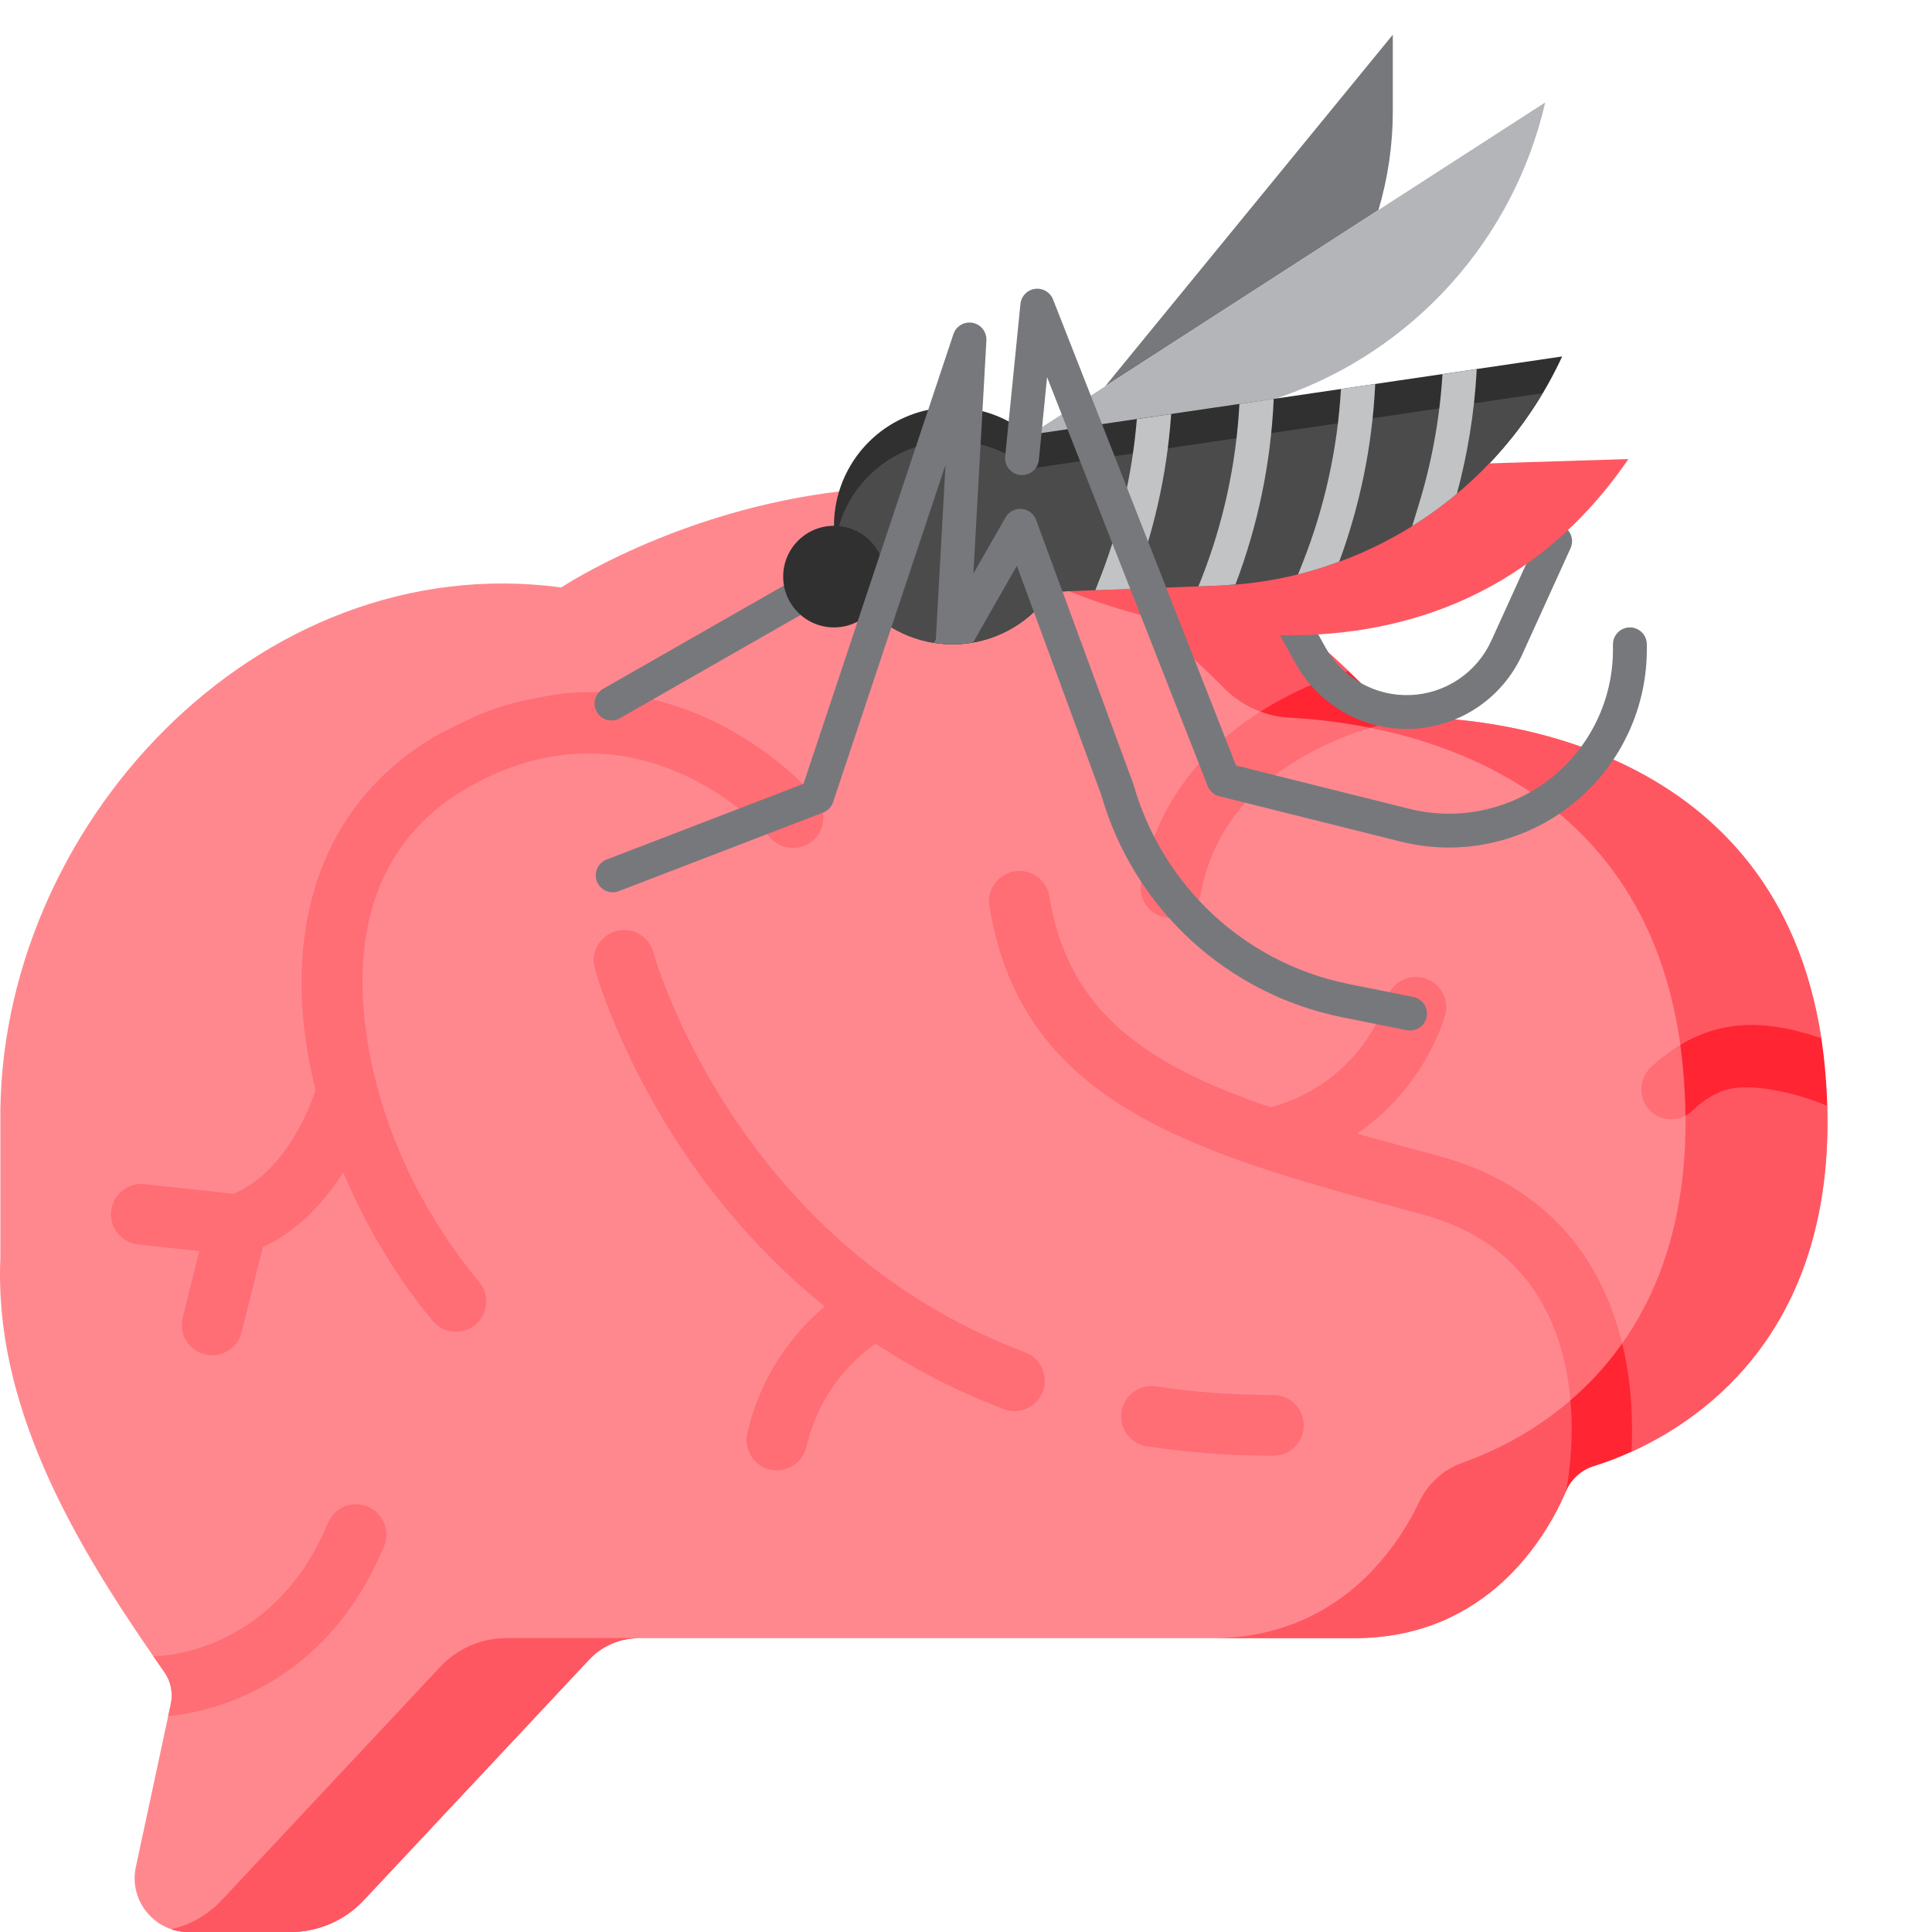 <svg width="600" height="600" viewBox="0 0 600 600" fill="none" xmlns="http://www.w3.org/2000/svg">
<g clip-path="url(#clip0_148_19139)">
<path d="M506.677 450.849C506.677 450.849 499.679 435.359 496.589 436.314C492.707 437.52 487.945 459.379 486.338 463.111C480.459 476.805 462.267 508.754 420.532 508.754H198.289C192.472 508.754 186.919 511.166 182.936 515.412L112.947 590.138C107.056 596.432 98.827 600 90.208 600H58.511C56.702 600 54.98 599.711 53.36 599.196C45.483 596.646 40.332 588.43 42.191 579.811L52.229 532.963L53.058 529.106C53.786 525.689 53.046 522.121 51.035 519.27C49.893 517.649 48.761 516.016 47.618 514.37C22.355 477.834 -1.905 435.999 0.118 390.609V348.786C-1.163 257.426 79.606 169.736 174.307 182.437C174.307 182.437 210.401 158.379 261.721 152.5H261.747C306.999 147.311 364.111 156.294 418.773 208.368L418.058 220.893C418.058 220.893 435.143 222.614 439.528 222.702C464.579 223.167 551.705 231.396 565.624 322.441L548.362 324.538L567.471 343.421C569.455 411.853 530.546 440.032 506.677 450.849Z" fill="#FF888F"/>
<path d="M198.289 508.753C192.472 508.753 186.92 511.165 182.937 515.411L112.948 590.137C107.056 596.431 98.827 599.999 90.209 599.999H58.511C56.703 599.999 54.981 599.71 53.36 599.195C53.334 599.17 53.322 599.17 53.298 599.158C59.215 597.75 64.643 594.66 68.876 590.137L136.755 517.672C142.082 511.981 149.52 508.753 157.309 508.753H198.289Z" fill="#FF5761"/>
<path d="M506.678 450.849C506.678 450.849 499.68 435.359 496.59 436.314C492.709 437.52 487.946 459.38 486.339 463.111C480.46 476.805 462.268 508.754 420.533 508.754H376.461C415.206 508.754 433.649 481.228 440.81 466.328C443.523 460.65 448.36 456.303 454.29 454.205C476.842 446.241 530.172 418.225 522.76 332.682C514.544 237.806 431.815 224.514 400.571 222.88C392.895 222.491 385.621 219.25 380.206 213.772C340.419 173.607 299.074 156.949 261.748 152.501C307 147.312 364.112 156.295 418.775 208.369L418.059 220.895C418.059 220.895 435.144 222.615 439.529 222.703C464.581 223.168 551.706 231.397 565.625 322.442L548.363 324.54L567.472 343.423C569.456 411.853 530.547 440.032 506.678 450.849Z" fill="#FF5761"/>
<path d="M119.267 480.209C100.699 524.746 64.051 531.831 52.229 532.963L53.058 529.105C53.786 525.688 53.046 522.12 51.035 519.269C49.892 517.648 48.761 516.015 47.618 514.369C47.907 514.331 48.208 514.319 48.51 514.319C50.105 514.293 85.03 513.376 101.866 472.96C103.875 468.149 109.391 465.875 114.19 467.885C118.99 469.882 121.264 475.398 119.267 480.209Z" fill="#FF6D75"/>
<path d="M425.481 226.019C420.481 227.564 414.588 229.775 408.609 232.853C388.571 243.155 376.56 258.156 372.929 277.44C372.076 281.963 368.131 285.115 363.683 285.115C363.105 285.115 362.515 285.065 361.925 284.952C356.811 283.997 353.457 279.073 354.412 273.947C358.559 251.962 371.272 233.833 391.435 220.994L420.711 219.725L425.481 226.019Z" fill="#FF6D75"/>
<path d="M395.469 452.085C381.968 452.085 368.746 451.105 356.17 449.175C351.028 448.385 347.497 443.575 348.287 438.431C349.078 433.288 353.892 429.757 359.031 430.548C370.662 432.335 382.923 433.24 395.469 433.24C400.674 433.24 404.891 437.458 404.891 442.662C404.892 447.866 400.674 452.085 395.469 452.085Z" fill="#FF6D75"/>
<path d="M315.045 438.226C313.939 438.226 312.813 438.03 311.717 437.615C259.896 418.041 228.15 381.949 210.641 355.12C191.696 326.088 184.981 301.74 184.705 300.718C183.345 295.693 186.316 290.52 191.339 289.162C196.358 287.804 201.527 290.768 202.892 295.784C202.958 296.026 209.306 318.77 226.79 345.381C249.99 380.693 280.804 405.793 318.378 419.987C323.246 421.825 325.701 427.263 323.862 432.131C322.435 435.903 318.849 438.226 315.045 438.226Z" fill="#FF6D75"/>
<path d="M253.491 247.881C252.22 246.367 221.839 210.81 174.903 215.372C154.58 218.384 149.848 221.338 137.014 227.627C114.552 240.07 100.167 260.09 95.409 285.518C92.181 302.779 93.597 321.008 98.02 338.626C95.817 345.06 88.057 364.348 72.471 370.748L44.922 367.747C39.723 367.18 35.097 370.923 34.534 376.093C33.97 381.266 37.708 385.918 42.88 386.481L61.898 388.553L56.746 409.184C55.485 414.232 58.556 419.347 63.604 420.608C64.371 420.799 65.14 420.891 65.895 420.891C70.117 420.891 73.959 418.031 75.029 413.749L81.632 387.304C92.949 382.035 101.038 372.866 106.591 364.102C113.995 381.64 123.869 397.626 134.344 410.187C136.208 412.421 138.886 413.575 141.586 413.575C143.713 413.575 145.854 412.858 147.616 411.388C151.613 408.057 152.151 402.114 148.818 398.118C132.432 378.47 122.234 356.909 116.975 336.897C116.941 336.747 116.896 336.599 116.854 336.452C112.204 318.526 111.525 301.869 113.935 288.983C117.675 268.978 128.514 253.88 146.153 244.108C194.276 217.191 231.694 251.474 239.049 259.987C240.913 262.211 243.584 263.357 246.276 263.357C248.413 263.357 250.559 262.634 252.325 261.156C256.31 257.812 256.832 251.869 253.491 247.881Z" fill="#FF6D75"/>
<path d="M241.266 456.641C240.564 456.641 239.851 456.561 239.139 456.397C234.068 455.227 230.906 450.168 232.077 445.097C239.869 411.326 267.051 398.169 268.205 397.625C272.908 395.407 278.527 397.424 280.745 402.131C282.957 406.822 280.959 412.418 276.284 414.651C275.352 415.105 256.101 424.798 250.439 449.335C249.433 453.692 245.555 456.639 241.266 456.641Z" fill="#FF6D75"/>
<path d="M529.869 327.601L523.437 346.487C520.17 348.271 516.037 347.92 513.06 345.457C508.55 341.725 508.714 335.004 513.048 331.085C515.963 328.459 518.889 326.274 521.842 324.502L529.869 327.601Z" fill="#FF6D75"/>
<path d="M487.719 434.881C485.847 413.561 476.287 386.449 441.713 377.141L440.571 376.839C423.145 372.141 406.65 367.693 391.562 362.668C391.337 362.605 391.11 362.53 390.884 362.442C346.75 347.63 314.789 327.668 307.264 281.423C306.434 276.285 309.915 271.447 315.053 270.606C320.191 269.776 325.028 273.257 325.87 278.395C331.749 314.514 356.31 330.833 394.59 343.874C423.134 336.021 430.32 311.373 430.622 310.292C432.016 305.304 437.181 302.352 442.181 303.709C447.18 305.066 450.157 310.18 448.827 315.18C448.512 316.36 442.583 337.643 421.415 352.065C429.066 354.214 437.094 356.375 445.473 358.636L446.617 358.95C476.844 367.092 496.518 387.192 503.779 417.244L500.61 430.439L487.719 434.881Z" fill="#FF6D75"/>
<path d="M198.289 508.752C192.472 508.752 186.92 511.165 182.937 515.411L112.948 590.136C107.056 596.43 98.827 599.999 90.209 599.999H58.511C56.703 599.999 54.981 599.71 53.36 599.195C53.334 599.169 53.322 599.169 53.298 599.157C59.215 597.75 64.643 594.66 68.876 590.136L136.755 517.672C142.082 511.98 149.52 508.752 157.309 508.752H198.289Z" fill="#FF5761"/>
<path d="M427.969 217.576C430.997 220.754 435.143 222.614 439.528 222.702C439.377 222.714 433.599 223.506 425.483 226.019C415.721 224.059 407.04 223.217 400.569 222.879C397.429 222.715 394.351 222.075 391.437 220.995C394.326 219.161 397.379 217.426 400.569 215.806C407.015 212.539 413.296 210.128 418.773 208.368C421.851 211.307 424.917 214.373 427.969 217.576Z" fill="#FF2532"/>
<path d="M504.755 421.665C506.878 432.52 507.092 442.821 506.677 450.849C502.08 452.934 498.047 454.379 494.955 455.334C491.073 456.54 487.945 459.379 486.337 463.111C486.588 461.905 489.038 449.806 487.719 434.882C493.322 430.07 498.825 424.253 503.775 417.243C504.139 418.687 504.466 420.17 504.755 421.665Z" fill="#FF2532"/>
<path d="M567.47 343.421C557.168 339.125 542.646 335.896 534.981 338.798C531.086 340.281 528.31 342.341 525.346 345.118C524.755 345.67 524.114 346.122 523.436 346.487C523.398 342.065 523.173 337.466 522.758 332.68C522.519 329.879 522.205 327.152 521.841 324.502C535.421 316.348 549.555 316.876 565.624 322.442C566.126 325.746 566.541 329.151 566.842 332.681C567.169 336.36 567.37 339.942 567.47 343.421Z" fill="#FF2532"/>
<path d="M436.864 226.402C429.838 226.397 422.941 224.516 416.886 220.952C410.831 217.389 405.837 212.273 402.422 206.133L385.882 176.366L395.075 171.255L411.615 201.027C414.213 205.701 418.057 209.562 422.72 212.18C427.383 214.798 432.681 216.071 438.024 215.855C443.367 215.64 448.546 213.945 452.983 210.96C457.42 207.975 460.941 203.817 463.154 198.949L478.175 165.903C479.377 163.259 482.495 162.09 485.139 163.293C487.782 164.495 488.95 167.612 487.748 170.255L472.726 203.304C469.588 210.184 464.54 216.018 458.182 220.112C451.825 224.207 444.426 226.39 436.864 226.402Z" fill="#77787C"/>
<path d="M343.178 120.01L432.551 10.777V34.522C432.553 44.924 431.047 55.271 428.081 65.241L343.178 120.01Z" fill="#77787C"/>
<path d="M318.387 136.008L479.884 31.814C475.054 52.746 464.995 72.111 450.647 88.099C436.299 104.087 418.131 116.175 397.842 123.234L396.311 123.759" fill="#B4B5B9"/>
<path d="M270.423 189.946C274.305 193.646 278.95 196.453 284.03 198.171C289.111 199.889 294.506 200.476 299.838 199.891C305.169 199.306 310.309 197.563 314.896 194.784C319.483 192.005 323.408 188.257 326.396 183.803L378.34 181.878C400.98 181.037 422.944 173.941 441.797 161.377C460.649 148.813 475.652 131.273 485.143 110.701L319.433 135.072C314.062 130.58 307.522 127.713 300.58 126.806C293.638 125.9 286.581 126.992 280.237 129.954C273.894 132.916 268.526 137.626 264.765 143.531C261.003 149.436 259.003 156.291 259 163.292" fill="#303030"/>
<path d="M505.722 142.561C448.405 226.097 345.763 195 309.381 172.439V148.658L505.722 142.561Z" fill="#FF5761"/>
<path d="M295.814 136.997C287.492 137.003 279.418 139.828 272.908 145.013C266.398 150.197 261.837 157.434 259.968 165.543L270.423 189.946C274.305 193.646 278.95 196.453 284.031 198.171C289.111 199.889 294.506 200.476 299.838 199.891C305.169 199.306 310.309 197.563 314.896 194.784C319.484 192.005 323.408 188.257 326.396 183.803L378.34 181.878C398.778 181.108 418.699 175.236 436.287 164.799C453.876 154.361 468.574 139.689 479.042 122.119L319.433 145.59C312.82 140.03 304.454 136.986 295.814 136.997Z" fill="#4B4B4C"/>
<path d="M185.342 221.096C183.901 218.575 184.777 215.364 187.298 213.923L248.053 179.206L253.27 188.336L192.515 223.053C189.994 224.493 186.783 223.618 185.342 221.096Z" fill="#77787C"/>
<path d="M458.574 114.609L447.972 116.186C447.115 130.148 444.583 143.956 440.43 157.313L438.579 163.376C443.431 160.356 448.065 157 452.447 153.332C455.799 140.935 457.852 128.224 458.574 115.403V114.609Z" fill="#C2C3C5"/>
<path d="M427.051 119.242L416.443 120.82C415.386 139.3 411.382 157.493 404.584 174.71L403.122 178.391C407.455 177.306 411.724 175.984 415.912 174.431C422.351 156.957 426.107 138.608 427.051 120.01V119.242Z" fill="#C2C3C5"/>
<path d="M395.538 123.88L384.909 125.458C383.913 144.136 379.908 162.531 373.05 179.932L372.177 182.099L378.34 181.873C380.134 181.804 381.906 181.631 383.689 181.489C390.635 163.216 394.635 143.955 395.538 124.427V123.88Z" fill="#C2C3C5"/>
<path d="M363.684 128.582L353.05 130.16C351.619 147.7 347.541 164.923 340.954 181.242L340.181 183.298L351.535 182.883C358.222 165.748 362.31 147.709 363.663 129.366L363.684 128.582Z" fill="#C2C3C5"/>
<path d="M449.991 263.216C444.965 263.213 439.958 262.597 435.082 261.38L378.683 247.281C377.872 247.08 377.122 246.689 376.493 246.14C375.863 245.591 375.374 244.901 375.064 244.125L325.176 117.112L322.63 142.802C322.343 145.694 319.764 147.805 316.873 147.514C313.985 147.224 311.879 144.649 312.167 141.761L316.904 94.398C317.021 93.223 317.53 92.122 318.348 91.272C319.167 90.421 320.248 89.871 321.417 89.71C322.587 89.548 323.776 89.785 324.795 90.381C325.813 90.978 326.602 91.9 327.033 92.999L383.863 237.735L437.632 251.172C445.142 253.053 452.982 253.197 460.555 251.592C468.128 249.988 475.236 246.677 481.338 241.913C487.44 237.149 492.375 231.056 495.769 224.098C499.162 217.139 500.924 209.499 500.921 201.758V200.106C500.921 197.202 503.275 194.847 506.18 194.847C509.084 194.847 511.439 197.202 511.439 200.106V201.758C511.42 218.05 504.94 233.669 493.421 245.19C481.901 256.711 466.283 263.194 449.991 263.216Z" fill="#77787C"/>
<path d="M259 194.847C267.714 194.847 274.777 187.783 274.777 179.07C274.777 170.356 267.714 163.292 259 163.292C250.286 163.292 243.223 170.356 243.223 179.07C243.223 187.783 250.286 194.847 259 194.847Z" fill="#303030"/>
<path d="M419.02 305.631C402.095 302.264 386.551 293.946 374.359 281.733C363.786 271.119 356.092 257.986 352.003 243.573L321.784 161.478C321.438 160.538 320.831 159.715 320.034 159.108C319.237 158.501 318.284 158.134 317.285 158.051C316.287 157.968 315.286 158.171 314.399 158.637C313.512 159.104 312.777 159.814 312.281 160.684L302.288 178.149L306.333 105.736C306.408 104.462 306.017 103.203 305.232 102.195C304.448 101.188 303.323 100.5 302.069 100.26C300.815 100.021 299.516 100.246 298.415 100.894C297.315 101.541 296.487 102.567 296.088 103.78L249.534 243.42L188.395 266.934C185.683 267.977 184.329 271.021 185.372 273.733C186.415 276.446 189.46 277.8 192.173 276.757L255.629 252.35C256.354 252.072 257.009 251.635 257.545 251.073C258.082 250.512 258.487 249.838 258.732 249.1L293.642 144.359L290.634 198.571L290.04 199.622C294.075 200.323 298.205 200.279 302.225 199.491L315.799 175.704L341.995 246.834C346.936 264.124 356.543 279.72 369.762 291.911C382.982 304.102 399.304 312.417 416.937 315.944L436.869 319.93C439.716 320.5 442.485 318.653 443.054 315.806C443.624 312.96 441.778 310.191 438.932 309.621L419.02 305.631Z" fill="#77787C"/>
</g>
<defs>
<clipPath id="clip0_148_19139">
<rect width="600" height="600" fill="white"/>
</clipPath>
</defs>
</svg>
